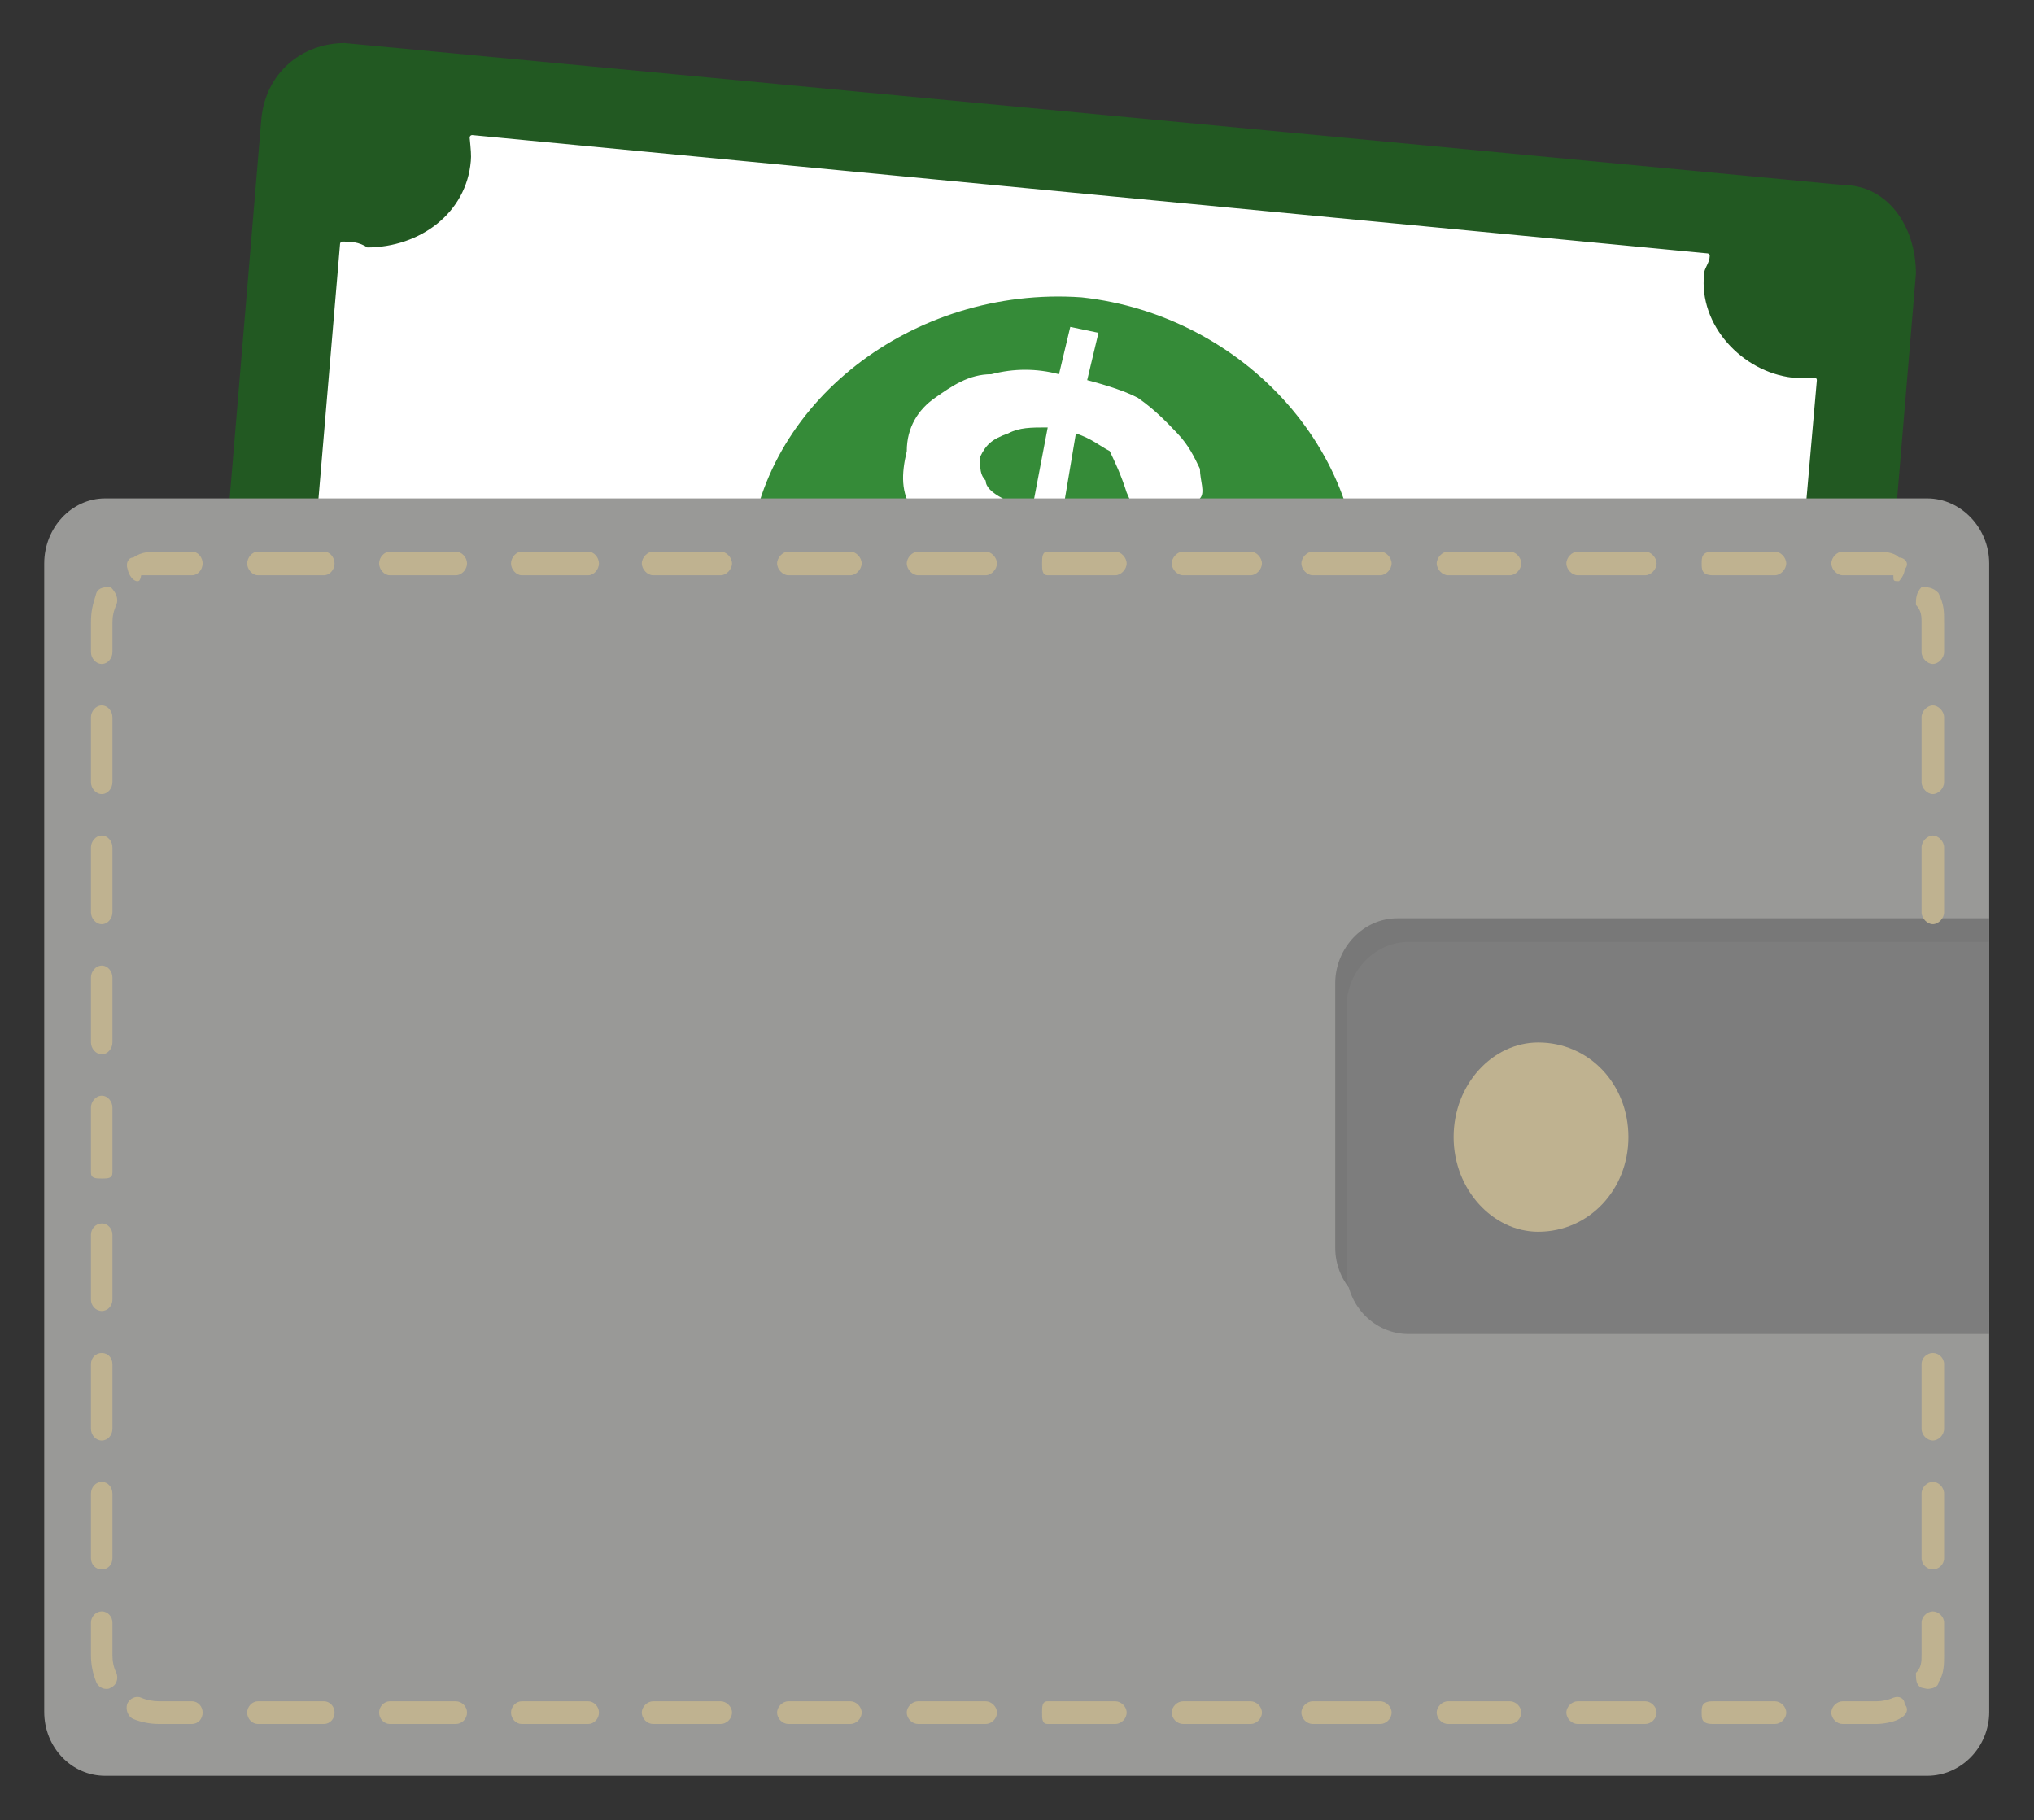 <?xml version="1.0" encoding="UTF-8" standalone="no" ?>
<!DOCTYPE svg PUBLIC "-//W3C//DTD SVG 1.1//EN" "http://www.w3.org/Graphics/SVG/1.1/DTD/svg11.dtd">
<svg xmlns="http://www.w3.org/2000/svg" xmlns:xlink="http://www.w3.org/1999/xlink" version="1.1" width="460.008" height="411.62" xml:space="preserve">
<rect width="100%" height="100%" fill="#333333" stroke="none"/>
<desc>Created with Fabric.js 1.6.0-rc.1</desc>
<defs></defs>
<g style="stroke: none; stroke-width: 1; stroke-dasharray: none; stroke-linecap: butt; stroke-linejoin: miter; stroke-miterlimit: 10; fill: none; fill-rule: nonzero; opacity: 1;" transform="translate(10 10) scale(1.02 1.07)" >
  <path d="m 264 1420 c -6 -70 49 -140 124 -140 l 2662 -240 c 70 0 140 50 150 130 l 120 1370 c 0 80 -50 150 -130 150 L 533 2930 c -75 0 -141 -50 -148 -130 L 264 1420" style="stroke: none; stroke-width: 1; stroke-dasharray: none; stroke-linecap: butt; stroke-linejoin: miter; stroke-miterlimit: 10; fill: #225922; fill-rule: nonzero; opacity: 1;" transform=" matrix(0.125 0 0 -0.125 0 366) " stroke-linecap="round" />
  <path d="m 572 2580 c 97 0 181 60 189 150 c 1 10 0 20 -2 40 l 2191 -200 c 0 -10 -10 -20 -10 -30 c -10 -90 70 -170 160 -180 c 10 0 30 0 40 0 l -90 -980 c -10 10 -20 10 -30 10 c -100 10 -180 -50 -190 -140 c 0 -20 0 -30 0 -50 L 636 1400 c 6 10 10 20 12 40 c 8 90 -65 160 -162 170 c -15 0 -29 0 -44 0 l 87 980 c 13 0 28 0 43 -10" style="stroke: none; stroke-width: 1; stroke-dasharray: none; stroke-linecap: butt; stroke-linejoin: miter; stroke-miterlimit: 10; fill: #ffffff; fill-rule: nonzero; opacity: 1;" transform=" matrix(0.125 0 0 -0.125 0 366) " stroke-linecap="round" />
  <path d="m 572 2580 c 97 0 181 60 189 150 c 1 10 0 20 -2 40 l 2191 -200 c 0 -10 -10 -20 -10 -30 c -10 -90 70 -170 160 -180 c 10 0 30 0 40 0 l -90 -980 c -10 10 -20 10 -30 10 c -100 10 -180 -50 -190 -140 c 0 -20 0 -30 0 -50 L 636 1400 c 6 10 10 20 12 40 c 8 90 -65 160 -162 170 c -15 0 -29 0 -44 0 l 87 980 c 13 0 28 0 43 -10 z" style="stroke: #ffffff; stroke-width: 8.6; stroke-dasharray: none; stroke-linecap: round; stroke-linejoin: round; stroke-miterlimit: 10; fill: none; fill-rule: nonzero; opacity: 1;" transform=" matrix(0.125 0 0 -0.125 0 366) " stroke-linecap="round" />
  <path d="m 1250 2060 c -20 -270 200 -510 500 -540 c 300 -30 560 170 580 440 c 30 270 -200 510 -490 540 c -300 20 -570 -180 -590 -440 l 0 0" style="stroke: none; stroke-width: 1; stroke-dasharray: none; stroke-linecap: butt; stroke-linejoin: miter; stroke-miterlimit: 10; fill: #358b38; fill-rule: nonzero; opacity: 1;" transform=" matrix(0.125 0 0 -0.125 0 366) " stroke-linecap="round" />
  <path d="m 1820 1810 c -20 -10 -50 -20 -80 -10 l 30 180 c 20 0 30 -10 50 -20 c 20 -10 30 -20 50 -40 c 10 -20 10 -30 10 -60 c -10 -20 -30 -40 -60 -50 z m -90 330 c -10 0 -20 10 -30 20 c -20 10 -30 20 -30 30 c -10 10 -10 20 -10 40 c 10 20 20 30 50 40 c 20 10 40 10 70 10 l -30 -150 c -10 0 -10 0 -20 10 z m 290 -200 c -10 20 -20 40 -40 60 c -20 20 -50 40 -80 60 c -30 10 -60 30 -100 40 l 30 170 c 30 -10 40 -20 60 -30 c 10 -20 20 -40 30 -70 c 10 -20 10 -30 20 -40 c 10 -10 20 -20 40 -20 c 10 0 30 0 50 10 c 10 10 20 20 20 40 c 10 10 0 30 0 50 c -10 20 -20 40 -40 60 c -20 20 -40 40 -70 60 c -20 10 -50 20 -90 30 l 20 80 l -50 10 l -20 -80 c -40 10 -80 10 -120 0 c -40 0 -70 -20 -100 -40 c -30 -20 -50 -50 -50 -90 c -10 -40 -10 -70 10 -100 c 10 -30 40 -50 70 -70 c 30 -20 70 -50 120 -70 l -40 -190 c -20 0 -40 10 -50 20 c -20 10 -30 30 -40 40 c 0 20 -10 40 -10 60 c -10 20 -10 30 -20 40 c -10 10 -20 20 -40 20 c -20 10 -30 0 -50 0 c -10 -10 -20 -30 -30 -40 c 0 -30 0 -60 20 -90 c 10 -30 30 -60 60 -90 c 40 -20 80 -40 140 -60 l -20 -70 l 50 -10 l 20 70 c 50 -10 90 -10 140 0 c 40 10 80 30 110 50 c 30 30 40 60 50 100 c 10 30 10 60 0 90" style="stroke: none; stroke-width: 1; stroke-dasharray: none; stroke-linecap: butt; stroke-linejoin: miter; stroke-miterlimit: 10; fill: #ffffff; fill-rule: nonzero; opacity: 1;" transform=" matrix(0.125 0 0 -0.125 0 366) " stroke-linecap="round" />
  <path d="m 3450 2050 c 0 60 -50 110 -110 110 l -3232 0 C 48.3 2160 0 2110 0 2050 L 0 108 C 0 48.3 48.3 0 108 0 l 3232 0 c 60 0 110 48.3 110 108 l 0 1942" style="stroke: none; stroke-width: 1; stroke-dasharray: none; stroke-linecap: butt; stroke-linejoin: miter; stroke-miterlimit: 10; fill: #999997; fill-rule: nonzero; opacity: 1;" transform=" matrix(0.125 0 0 -0.125 0 366) " stroke-linecap="round" />
  <path d="m 2290 1340 c 0 60 50 110 110 110 l 1050 0 l 0 -665 l -1050 0 c -60 0 -110 48 -110 108 l 0 447" style="stroke: none; stroke-width: 1; stroke-dasharray: none; stroke-linecap: butt; stroke-linejoin: miter; stroke-miterlimit: 10; fill: #787878; fill-rule: nonzero; opacity: 1;" transform=" matrix(0.125 0 0 -0.125 0 366) " stroke-linecap="round" />
  <path d="m 2310 1300 c 0 60 50 110 110 110 l 1030 0 l 0 -663 l -1030 0 c -60 0 -110 48 -110 108 l 0 445" style="stroke: none; stroke-width: 1; stroke-dasharray: none; stroke-linecap: butt; stroke-linejoin: miter; stroke-miterlimit: 10; fill: #7d7d7d; fill-rule: nonzero; opacity: 1;" transform=" matrix(0.125 0 0 -0.125 0 366) " stroke-linecap="round" />
  <path d="m 3070 87.6 l -110 0 c -20 0 -20 8.6 -20 19.4 c 0 10 0 19 20 19 l 110 0 c 10 0 20 -9 20 -19 c 0 -10.8 -10 -19.4 -20 -19.4 l 0 0" style="stroke: none; stroke-width: 1; stroke-dasharray: none; stroke-linecap: butt; stroke-linejoin: miter; stroke-miterlimit: 10; fill: #bfb290; fill-rule: nonzero; opacity: 1;" transform=" matrix(0.125 0 0 -0.125 0 366) " stroke-linecap="round" />
  <path d="m 2840 87.6 l -120 0 c -10 0 -20 8.6 -20 19.4 c 0 10 10 19 20 19 l 120 0 c 10 0 20 -9 20 -19 c 0 -10.8 -10 -19.4 -20 -19.4 l 0 0" style="stroke: none; stroke-width: 1; stroke-dasharray: none; stroke-linecap: butt; stroke-linejoin: miter; stroke-miterlimit: 10; fill: #bfb290; fill-rule: nonzero; opacity: 1;" transform=" matrix(0.125 0 0 -0.125 0 366) " stroke-linecap="round" />
  <path d="m 2600 87.6 l -110 0 c -10 0 -20 8.6 -20 19.4 c 0 10 10 19 20 19 l 110 0 c 10 0 20 -9 20 -19 c 0 -10.8 -10 -19.4 -20 -19.4 l 0 0" style="stroke: none; stroke-width: 1; stroke-dasharray: none; stroke-linecap: butt; stroke-linejoin: miter; stroke-miterlimit: 10; fill: #bfb290; fill-rule: nonzero; opacity: 1;" transform=" matrix(0.125 0 0 -0.125 0 366) " stroke-linecap="round" />
  <path d="m 2370 87.6 l -120 0 c -10 0 -20 8.6 -20 19.4 c 0 10 10 19 20 19 l 120 0 c 10 0 20 -9 20 -19 c 0 -10.8 -10 -19.4 -20 -19.4 l 0 0" style="stroke: none; stroke-width: 1; stroke-dasharray: none; stroke-linecap: butt; stroke-linejoin: miter; stroke-miterlimit: 10; fill: #bfb290; fill-rule: nonzero; opacity: 1;" transform=" matrix(0.125 0 0 -0.125 0 366) " stroke-linecap="round" />
  <path d="m 2140 87.6 l -120 0 c -10 0 -20 8.6 -20 19.4 c 0 10 10 19 20 19 l 120 0 c 10 0 20 -9 20 -19 c 0 -10.8 -10 -19.4 -20 -19.4 l 0 0" style="stroke: none; stroke-width: 1; stroke-dasharray: none; stroke-linecap: butt; stroke-linejoin: miter; stroke-miterlimit: 10; fill: #bfb290; fill-rule: nonzero; opacity: 1;" transform=" matrix(0.125 0 0 -0.125 0 366) " stroke-linecap="round" />
  <path d="m 1900 87.6 l -120 0 c -10 0 -10 8.6 -10 19.4 c 0 10 0 19 10 19 l 120 0 c 10 0 20 -9 20 -19 c 0 -10.8 -10 -19.4 -20 -19.4 l 0 0" style="stroke: none; stroke-width: 1; stroke-dasharray: none; stroke-linecap: butt; stroke-linejoin: miter; stroke-miterlimit: 10; fill: #bfb290; fill-rule: nonzero; opacity: 1;" transform=" matrix(0.125 0 0 -0.125 0 366) " stroke-linecap="round" />
  <path d="m 1670 87.6 l -120 0 c -10 0 -20 8.6 -20 19.4 c 0 10 10 19 20 19 l 120 0 c 10 0 20 -9 20 -19 c 0 -10.8 -10 -19.4 -20 -19.4 l 0 0" style="stroke: none; stroke-width: 1; stroke-dasharray: none; stroke-linecap: butt; stroke-linejoin: miter; stroke-miterlimit: 10; fill: #bfb290; fill-rule: nonzero; opacity: 1;" transform=" matrix(0.125 0 0 -0.125 0 366) " stroke-linecap="round" />
  <path d="m 1430 87.6 l -110 0 c -10 0 -20 8.6 -20 19.4 c 0 10 10 19 20 19 l 110 0 c 10 0 20 -9 20 -19 c 0 -10.8 -10 -19.4 -20 -19.4 l 0 0" style="stroke: none; stroke-width: 1; stroke-dasharray: none; stroke-linecap: butt; stroke-linejoin: miter; stroke-miterlimit: 10; fill: #bfb290; fill-rule: nonzero; opacity: 1;" transform=" matrix(0.125 0 0 -0.125 0 366) " stroke-linecap="round" />
  <path d="m 1200 87.6 l -120 0 c -10 0 -20 8.6 -20 19.4 c 0 10 10 19 20 19 l 120 0 c 10 0 20 -9 20 -19 c 0 -10.8 -10 -19.4 -20 -19.4 l 0 0" style="stroke: none; stroke-width: 1; stroke-dasharray: none; stroke-linecap: butt; stroke-linejoin: miter; stroke-miterlimit: 10; fill: #bfb290; fill-rule: nonzero; opacity: 1;" transform=" matrix(0.125 0 0 -0.125 0 366) " stroke-linecap="round" />
  <path d="m 965 87.6 l -118 0 c -10 0 -19 8.6 -19 19.4 c 0 10 9 19 19 19 l 118 0 c 10 0 19 -9 19 -19 c 0 -10.8 -9 -19.4 -19 -19.4 l 0 0" style="stroke: none; stroke-width: 1; stroke-dasharray: none; stroke-linecap: butt; stroke-linejoin: miter; stroke-miterlimit: 10; fill: #bfb290; fill-rule: nonzero; opacity: 1;" transform=" matrix(0.125 0 0 -0.125 0 366) " stroke-linecap="round" />
  <path d="m 730 87.6 l -117 0 c -10 0 -19 8.6 -19 19.4 c 0 10 9 19 19 19 l 117 0 c 11 0 20 -9 20 -19 c 0 -10.8 -9 -19.4 -20 -19.4 l 0 0" style="stroke: none; stroke-width: 1; stroke-dasharray: none; stroke-linecap: butt; stroke-linejoin: miter; stroke-miterlimit: 10; fill: #bfb290; fill-rule: nonzero; opacity: 1;" transform=" matrix(0.125 0 0 -0.125 0 366) " stroke-linecap="round" />
  <path d="m 3070 2030 l -110 0 c -20 0 -20 10 -20 20 c 0 10 0 20 20 20 l 110 0 c 10 0 20 -10 20 -20 c 0 -10 -10 -20 -20 -20 l 0 0" style="stroke: none; stroke-width: 1; stroke-dasharray: none; stroke-linecap: butt; stroke-linejoin: miter; stroke-miterlimit: 10; fill: #bfb290; fill-rule: nonzero; opacity: 1;" transform=" matrix(0.125 0 0 -0.125 0 366) " stroke-linecap="round" />
  <path d="m 2840 2030 l -120 0 c -10 0 -20 10 -20 20 c 0 10 10 20 20 20 l 120 0 c 10 0 20 -10 20 -20 c 0 -10 -10 -20 -20 -20 l 0 0" style="stroke: none; stroke-width: 1; stroke-dasharray: none; stroke-linecap: butt; stroke-linejoin: miter; stroke-miterlimit: 10; fill: #bfb290; fill-rule: nonzero; opacity: 1;" transform=" matrix(0.125 0 0 -0.125 0 366) " stroke-linecap="round" />
  <path d="m 2600 2030 l -110 0 c -10 0 -20 10 -20 20 c 0 10 10 20 20 20 l 110 0 c 10 0 20 -10 20 -20 c 0 -10 -10 -20 -20 -20 l 0 0" style="stroke: none; stroke-width: 1; stroke-dasharray: none; stroke-linecap: butt; stroke-linejoin: miter; stroke-miterlimit: 10; fill: #bfb290; fill-rule: nonzero; opacity: 1;" transform=" matrix(0.125 0 0 -0.125 0 366) " stroke-linecap="round" />
  <path d="m 2370 2030 l -120 0 c -10 0 -20 10 -20 20 c 0 10 10 20 20 20 l 120 0 c 10 0 20 -10 20 -20 c 0 -10 -10 -20 -20 -20 l 0 0" style="stroke: none; stroke-width: 1; stroke-dasharray: none; stroke-linecap: butt; stroke-linejoin: miter; stroke-miterlimit: 10; fill: #bfb290; fill-rule: nonzero; opacity: 1;" transform=" matrix(0.125 0 0 -0.125 0 366) " stroke-linecap="round" />
  <path d="m 2140 2030 l -120 0 c -10 0 -20 10 -20 20 c 0 10 10 20 20 20 l 120 0 c 10 0 20 -10 20 -20 c 0 -10 -10 -20 -20 -20 l 0 0" style="stroke: none; stroke-width: 1; stroke-dasharray: none; stroke-linecap: butt; stroke-linejoin: miter; stroke-miterlimit: 10; fill: #bfb290; fill-rule: nonzero; opacity: 1;" transform=" matrix(0.125 0 0 -0.125 0 366) " stroke-linecap="round" />
  <path d="m 1900 2030 l -120 0 c -10 0 -10 10 -10 20 c 0 10 0 20 10 20 l 120 0 c 10 0 20 -10 20 -20 c 0 -10 -10 -20 -20 -20 l 0 0" style="stroke: none; stroke-width: 1; stroke-dasharray: none; stroke-linecap: butt; stroke-linejoin: miter; stroke-miterlimit: 10; fill: #bfb290; fill-rule: nonzero; opacity: 1;" transform=" matrix(0.125 0 0 -0.125 0 366) " stroke-linecap="round" />
  <path d="m 1670 2030 l -120 0 c -10 0 -20 10 -20 20 c 0 10 10 20 20 20 l 120 0 c 10 0 20 -10 20 -20 c 0 -10 -10 -20 -20 -20 l 0 0" style="stroke: none; stroke-width: 1; stroke-dasharray: none; stroke-linecap: butt; stroke-linejoin: miter; stroke-miterlimit: 10; fill: #bfb290; fill-rule: nonzero; opacity: 1;" transform=" matrix(0.125 0 0 -0.125 0 366) " stroke-linecap="round" />
  <path d="m 1430 2030 l -110 0 c -10 0 -20 10 -20 20 c 0 10 10 20 20 20 l 110 0 c 10 0 20 -10 20 -20 c 0 -10 -10 -20 -20 -20 l 0 0" style="stroke: none; stroke-width: 1; stroke-dasharray: none; stroke-linecap: butt; stroke-linejoin: miter; stroke-miterlimit: 10; fill: #bfb290; fill-rule: nonzero; opacity: 1;" transform=" matrix(0.125 0 0 -0.125 0 366) " stroke-linecap="round" />
  <path d="m 1200 2030 l -120 0 c -10 0 -20 10 -20 20 c 0 10 10 20 20 20 l 120 0 c 10 0 20 -10 20 -20 c 0 -10 -10 -20 -20 -20 l 0 0" style="stroke: none; stroke-width: 1; stroke-dasharray: none; stroke-linecap: butt; stroke-linejoin: miter; stroke-miterlimit: 10; fill: #bfb290; fill-rule: nonzero; opacity: 1;" transform=" matrix(0.125 0 0 -0.125 0 366) " stroke-linecap="round" />
  <path d="m 965 2030 l -118 0 c -10 0 -19 10 -19 20 c 0 10 9 20 19 20 l 118 0 c 10 0 19 -10 19 -20 c 0 -10 -9 -20 -19 -20 l 0 0" style="stroke: none; stroke-width: 1; stroke-dasharray: none; stroke-linecap: butt; stroke-linejoin: miter; stroke-miterlimit: 10; fill: #bfb290; fill-rule: nonzero; opacity: 1;" transform=" matrix(0.125 0 0 -0.125 0 366) " stroke-linecap="round" />
  <path d="m 730 2030 l -117 0 c -10 0 -19 10 -19 20 c 0 10 9 20 19 20 l 117 0 c 11 0 20 -10 20 -20 c 0 -10 -9 -20 -20 -20 l 0 0" style="stroke: none; stroke-width: 1; stroke-dasharray: none; stroke-linecap: butt; stroke-linejoin: miter; stroke-miterlimit: 10; fill: #bfb290; fill-rule: nonzero; opacity: 1;" transform=" matrix(0.125 0 0 -0.125 0 366) " stroke-linecap="round" />
  <path d="m 496 2030 l -117 0 c -10 0 -19 10 -19 20 c 0 10 9 20 19 20 l 117 0 c 11 0 19 -10 19 -20 c 0 -10 -8 -20 -19 -20 l 0 0" style="stroke: none; stroke-width: 1; stroke-dasharray: none; stroke-linecap: butt; stroke-linejoin: miter; stroke-miterlimit: 10; fill: #bfb290; fill-rule: nonzero; opacity: 1;" transform=" matrix(0.125 0 0 -0.125 0 366) " stroke-linecap="round" />
  <path d="m 496 126 l -117 0 c -10 0 -19 -9 -19 -19 c 0 -10.8 9 -19.4 19 -19.4 l 117 0 c 11 0 19 8.6 19 19.4 c 0 10 -8 19 -19 19" style="stroke: none; stroke-width: 1; stroke-dasharray: none; stroke-linecap: butt; stroke-linejoin: miter; stroke-miterlimit: 10; fill: #bfb290; fill-rule: nonzero; opacity: 1;" transform=" matrix(0.125 0 0 -0.125 0 366) " stroke-linecap="round" />
  <path d="m 262 126 l -58 0 c -11 0 -22 2 -32 6 c -9 4 -21 -1 -25 -11 c -3 -10 2 -21.2 11 -25 c 15 -5.6 30 -8.4 46 -8.4 l 58 0 c 11 0 19 8.6 19 19.4 c 0 10 -8 19 -19 19" style="stroke: none; stroke-width: 1; stroke-dasharray: none; stroke-linecap: butt; stroke-linejoin: miter; stroke-miterlimit: 10; fill: #bfb290; fill-rule: nonzero; opacity: 1;" transform=" matrix(0.125 0 0 -0.125 0 366) " stroke-linecap="round" />
  <path d="m 121 204 l 0 55 c 0 10 -8 19 -19 19 c -10.5 0 -19.1 -9 -19.1 -19 l 0 -55 c 0 -16 3.2 -31 9.6 -46 c 3.2 -7 10.5 -11 17.5 -11 c 3 0 5 0 8 2 c 10 4 14 15 10 25 c -5 9 -7 20 -7 30" style="stroke: none; stroke-width: 1; stroke-dasharray: none; stroke-linecap: butt; stroke-linejoin: miter; stroke-miterlimit: 10; fill: #bfb290; fill-rule: nonzero; opacity: 1;" transform=" matrix(0.125 0 0 -0.125 0 366) " stroke-linecap="round" />
  <path d="m 102 567 c 11 0 19 9 19 20 l 0 109 c 0 11 -8 19 -19 19 c -10.5 0 -19.1 -8 -19.1 -19 l 0 -109 c 0 -11 8.6 -20 19.1 -20" style="stroke: none; stroke-width: 1; stroke-dasharray: none; stroke-linecap: butt; stroke-linejoin: miter; stroke-miterlimit: 10; fill: #bfb290; fill-rule: nonzero; opacity: 1;" transform=" matrix(0.125 0 0 -0.125 0 366) " stroke-linecap="round" />
  <path d="m 102 786 c 11 0 19 9 19 19 l 0 110 c 0 10 -8 19 -19 19 c -10.5 0 -19.1 -9 -19.1 -19 l 0 -110 c 0 -10 8.6 -19 19.1 -19" style="stroke: none; stroke-width: 1; stroke-dasharray: none; stroke-linecap: butt; stroke-linejoin: miter; stroke-miterlimit: 10; fill: #bfb290; fill-rule: nonzero; opacity: 1;" transform=" matrix(0.125 0 0 -0.125 0 366) " stroke-linecap="round" />
  <path d="m 102 349 c 11 0 19 8 19 19 l 0 109 c 0 11 -8 20 -19 20 c -10.5 0 -19.1 -9 -19.1 -20 l 0 -109 c 0 -11 8.6 -19 19.1 -19" style="stroke: none; stroke-width: 1; stroke-dasharray: none; stroke-linecap: butt; stroke-linejoin: miter; stroke-miterlimit: 10; fill: #bfb290; fill-rule: nonzero; opacity: 1;" transform=" matrix(0.125 0 0 -0.125 0 366) " stroke-linecap="round" />
  <path d="m 102 1010 c 11 0 19 0 19 10 l 0 110 c 0 10 -8 20 -19 20 c -10.5 0 -19.1 -10 -19.1 -20 l 0 -110 c 0 -10 8.6 -10 19.1 -10" style="stroke: none; stroke-width: 1; stroke-dasharray: none; stroke-linecap: butt; stroke-linejoin: miter; stroke-miterlimit: 10; fill: #bfb290; fill-rule: nonzero; opacity: 1;" transform=" matrix(0.125 0 0 -0.125 0 366) " stroke-linecap="round" />
  <path d="m 102 1220 c 11 0 19 10 19 20 l 0 110 c 0 10 -8 20 -19 20 c -10.5 0 -19.1 -10 -19.1 -20 l 0 -110 c 0 -10 8.6 -20 19.1 -20" style="stroke: none; stroke-width: 1; stroke-dasharray: none; stroke-linecap: butt; stroke-linejoin: miter; stroke-miterlimit: 10; fill: #bfb290; fill-rule: nonzero; opacity: 1;" transform=" matrix(0.125 0 0 -0.125 0 366) " stroke-linecap="round" />
  <path d="m 102 1660 c 11 0 19 10 19 20 l 0 110 c 0 10 -8 20 -19 20 c -10.5 0 -19.1 -10 -19.1 -20 l 0 -110 c 0 -10 8.6 -20 19.1 -20" style="stroke: none; stroke-width: 1; stroke-dasharray: none; stroke-linecap: butt; stroke-linejoin: miter; stroke-miterlimit: 10; fill: #bfb290; fill-rule: nonzero; opacity: 1;" transform=" matrix(0.125 0 0 -0.125 0 366) " stroke-linecap="round" />
  <path d="m 102 1440 c 11 0 19 10 19 20 l 0 110 c 0 10 -8 20 -19 20 c -10.5 0 -19.1 -10 -19.1 -20 l 0 -110 c 0 -10 8.6 -20 19.1 -20" style="stroke: none; stroke-width: 1; stroke-dasharray: none; stroke-linecap: butt; stroke-linejoin: miter; stroke-miterlimit: 10; fill: #bfb290; fill-rule: nonzero; opacity: 1;" transform=" matrix(0.125 0 0 -0.125 0 366) " stroke-linecap="round" />
  <path d="m 118 2010 c -10 0 -21.1 0 -25.5 -10 c -6.4 -20 -9.6 -30 -9.6 -50 l 0 -50 c 0 -10 8.6 -20 19.1 -20 c 11 0 19 10 19 20 l 0 50 c 0 10 2 20 7 30 c 4 10 0 20 -10 30" style="stroke: none; stroke-width: 1; stroke-dasharray: none; stroke-linecap: butt; stroke-linejoin: miter; stroke-miterlimit: 10; fill: #bfb290; fill-rule: nonzero; opacity: 1;" transform=" matrix(0.125 0 0 -0.125 0 366) " stroke-linecap="round" />
  <path d="m 262 2070 l -58 0 c -16 0 -31 0 -46 -10 c -9 0 -14 -10 -10 -20 c 2 -10 10 -20 17 -20 c 3 0 5 0 7 10 c 10 0 21 0 32 0 l 58 0 c 11 0 19 10 19 20 c 0 10 -8 20 -19 20" style="stroke: none; stroke-width: 1; stroke-dasharray: none; stroke-linecap: butt; stroke-linejoin: miter; stroke-miterlimit: 10; fill: #bfb290; fill-rule: nonzero; opacity: 1;" transform=" matrix(0.125 0 0 -0.125 0 366) " stroke-linecap="round" />
  <path d="m 3280 132 c -10 -4 -20 -6 -30 -6 l -60 0 c -10 0 -20 -9 -20 -19 c 0 -10.8 10 -19.4 20 -19.4 l 60 0 c 10 0 30 2.8 40 8.4 c 10 3.9 20 15 10 25 c 0 10 -10 15 -20 11" style="stroke: none; stroke-width: 1; stroke-dasharray: none; stroke-linecap: butt; stroke-linejoin: miter; stroke-miterlimit: 10; fill: #bfb290; fill-rule: nonzero; opacity: 1;" transform=" matrix(0.125 0 0 -0.125 0 366) " stroke-linecap="round" />
  <path d="m 3350 715 c -10 0 -20 -8 -20 -19 l 0 -109 c 0 -11 10 -20 20 -20 c 10 0 20 9 20 20 l 0 109 c 0 11 -10 19 -20 19" style="stroke: none; stroke-width: 1; stroke-dasharray: none; stroke-linecap: butt; stroke-linejoin: miter; stroke-miterlimit: 10; fill: #bfb290; fill-rule: nonzero; opacity: 1;" transform=" matrix(0.125 0 0 -0.125 0 366) " stroke-linecap="round" />
  <path d="m 3350 278 c -10 0 -20 -9 -20 -19 l 0 -55 c 0 -10 0 -21 -10 -30 c 0 -10 0 -21 10 -25 c 10 -2 10 -2 10 -2 c 10 0 20 4 20 11 c 10 15 10 30 10 46 l 0 55 c 0 10 -10 19 -20 19" style="stroke: none; stroke-width: 1; stroke-dasharray: none; stroke-linecap: butt; stroke-linejoin: miter; stroke-miterlimit: 10; fill: #bfb290; fill-rule: nonzero; opacity: 1;" transform=" matrix(0.125 0 0 -0.125 0 366) " stroke-linecap="round" />
  <path d="m 3350 497 c -10 0 -20 -9 -20 -20 l 0 -109 c 0 -11 10 -19 20 -19 c 10 0 20 8 20 19 l 0 109 c 0 11 -10 20 -20 20" style="stroke: none; stroke-width: 1; stroke-dasharray: none; stroke-linecap: butt; stroke-linejoin: miter; stroke-miterlimit: 10; fill: #bfb290; fill-rule: nonzero; opacity: 1;" transform=" matrix(0.125 0 0 -0.125 0 366) " stroke-linecap="round" />
  <path d="m 3350 1810 c -10 0 -20 -10 -20 -20 l 0 -110 c 0 -10 10 -20 20 -20 c 10 0 20 10 20 20 l 0 110 c 0 10 -10 20 -20 20" style="stroke: none; stroke-width: 1; stroke-dasharray: none; stroke-linecap: butt; stroke-linejoin: miter; stroke-miterlimit: 10; fill: #bfb290; fill-rule: nonzero; opacity: 1;" transform=" matrix(0.125 0 0 -0.125 0 366) " stroke-linecap="round" />
  <path d="m 3350 1590 c -10 0 -20 -10 -20 -20 l 0 -110 c 0 -10 10 -20 20 -20 c 10 0 20 10 20 20 l 0 110 c 0 10 -10 20 -20 20" style="stroke: none; stroke-width: 1; stroke-dasharray: none; stroke-linecap: butt; stroke-linejoin: miter; stroke-miterlimit: 10; fill: #bfb290; fill-rule: nonzero; opacity: 1;" transform=" matrix(0.125 0 0 -0.125 0 366) " stroke-linecap="round" />
  <path d="m 3290 2060 c -10 10 -30 10 -40 10 l -60 0 c -10 0 -20 -10 -20 -20 c 0 -10 10 -20 20 -20 l 60 0 c 10 0 20 0 30 0 c 0 -10 0 -10 10 -10 c 0 0 10 10 10 20 c 10 10 0 20 -10 20" style="stroke: none; stroke-width: 1; stroke-dasharray: none; stroke-linecap: butt; stroke-linejoin: miter; stroke-miterlimit: 10; fill: #bfb290; fill-rule: nonzero; opacity: 1;" transform=" matrix(0.125 0 0 -0.125 0 366) " stroke-linecap="round" />
  <path d="m 3360 2000 c -10 10 -20 10 -30 10 c -10 -10 -10 -20 -10 -30 c 10 -10 10 -20 10 -30 l 0 -50 c 0 -10 10 -20 20 -20 c 10 0 20 10 20 20 l 0 50 c 0 20 0 30 -10 50" style="stroke: none; stroke-width: 1; stroke-dasharray: none; stroke-linecap: butt; stroke-linejoin: miter; stroke-miterlimit: 10; fill: #bfb290; fill-rule: nonzero; opacity: 1;" transform=" matrix(0.125 0 0 -0.125 0 366) " stroke-linecap="round" />
  <path d="m 2810 1080 c 0 90 -70 160 -160 160 c -80 0 -150 -70 -150 -160 c 0 -89 70 -160 150 -160 c 90 0 160 71 160 160" style="stroke: none; stroke-width: 1; stroke-dasharray: none; stroke-linecap: butt; stroke-linejoin: miter; stroke-miterlimit: 10; fill: #bfb290; fill-rule: nonzero; opacity: 1;" transform=" matrix(0.125 0 0 -0.125 0 366) " stroke-linecap="round" />
</g>
</svg>